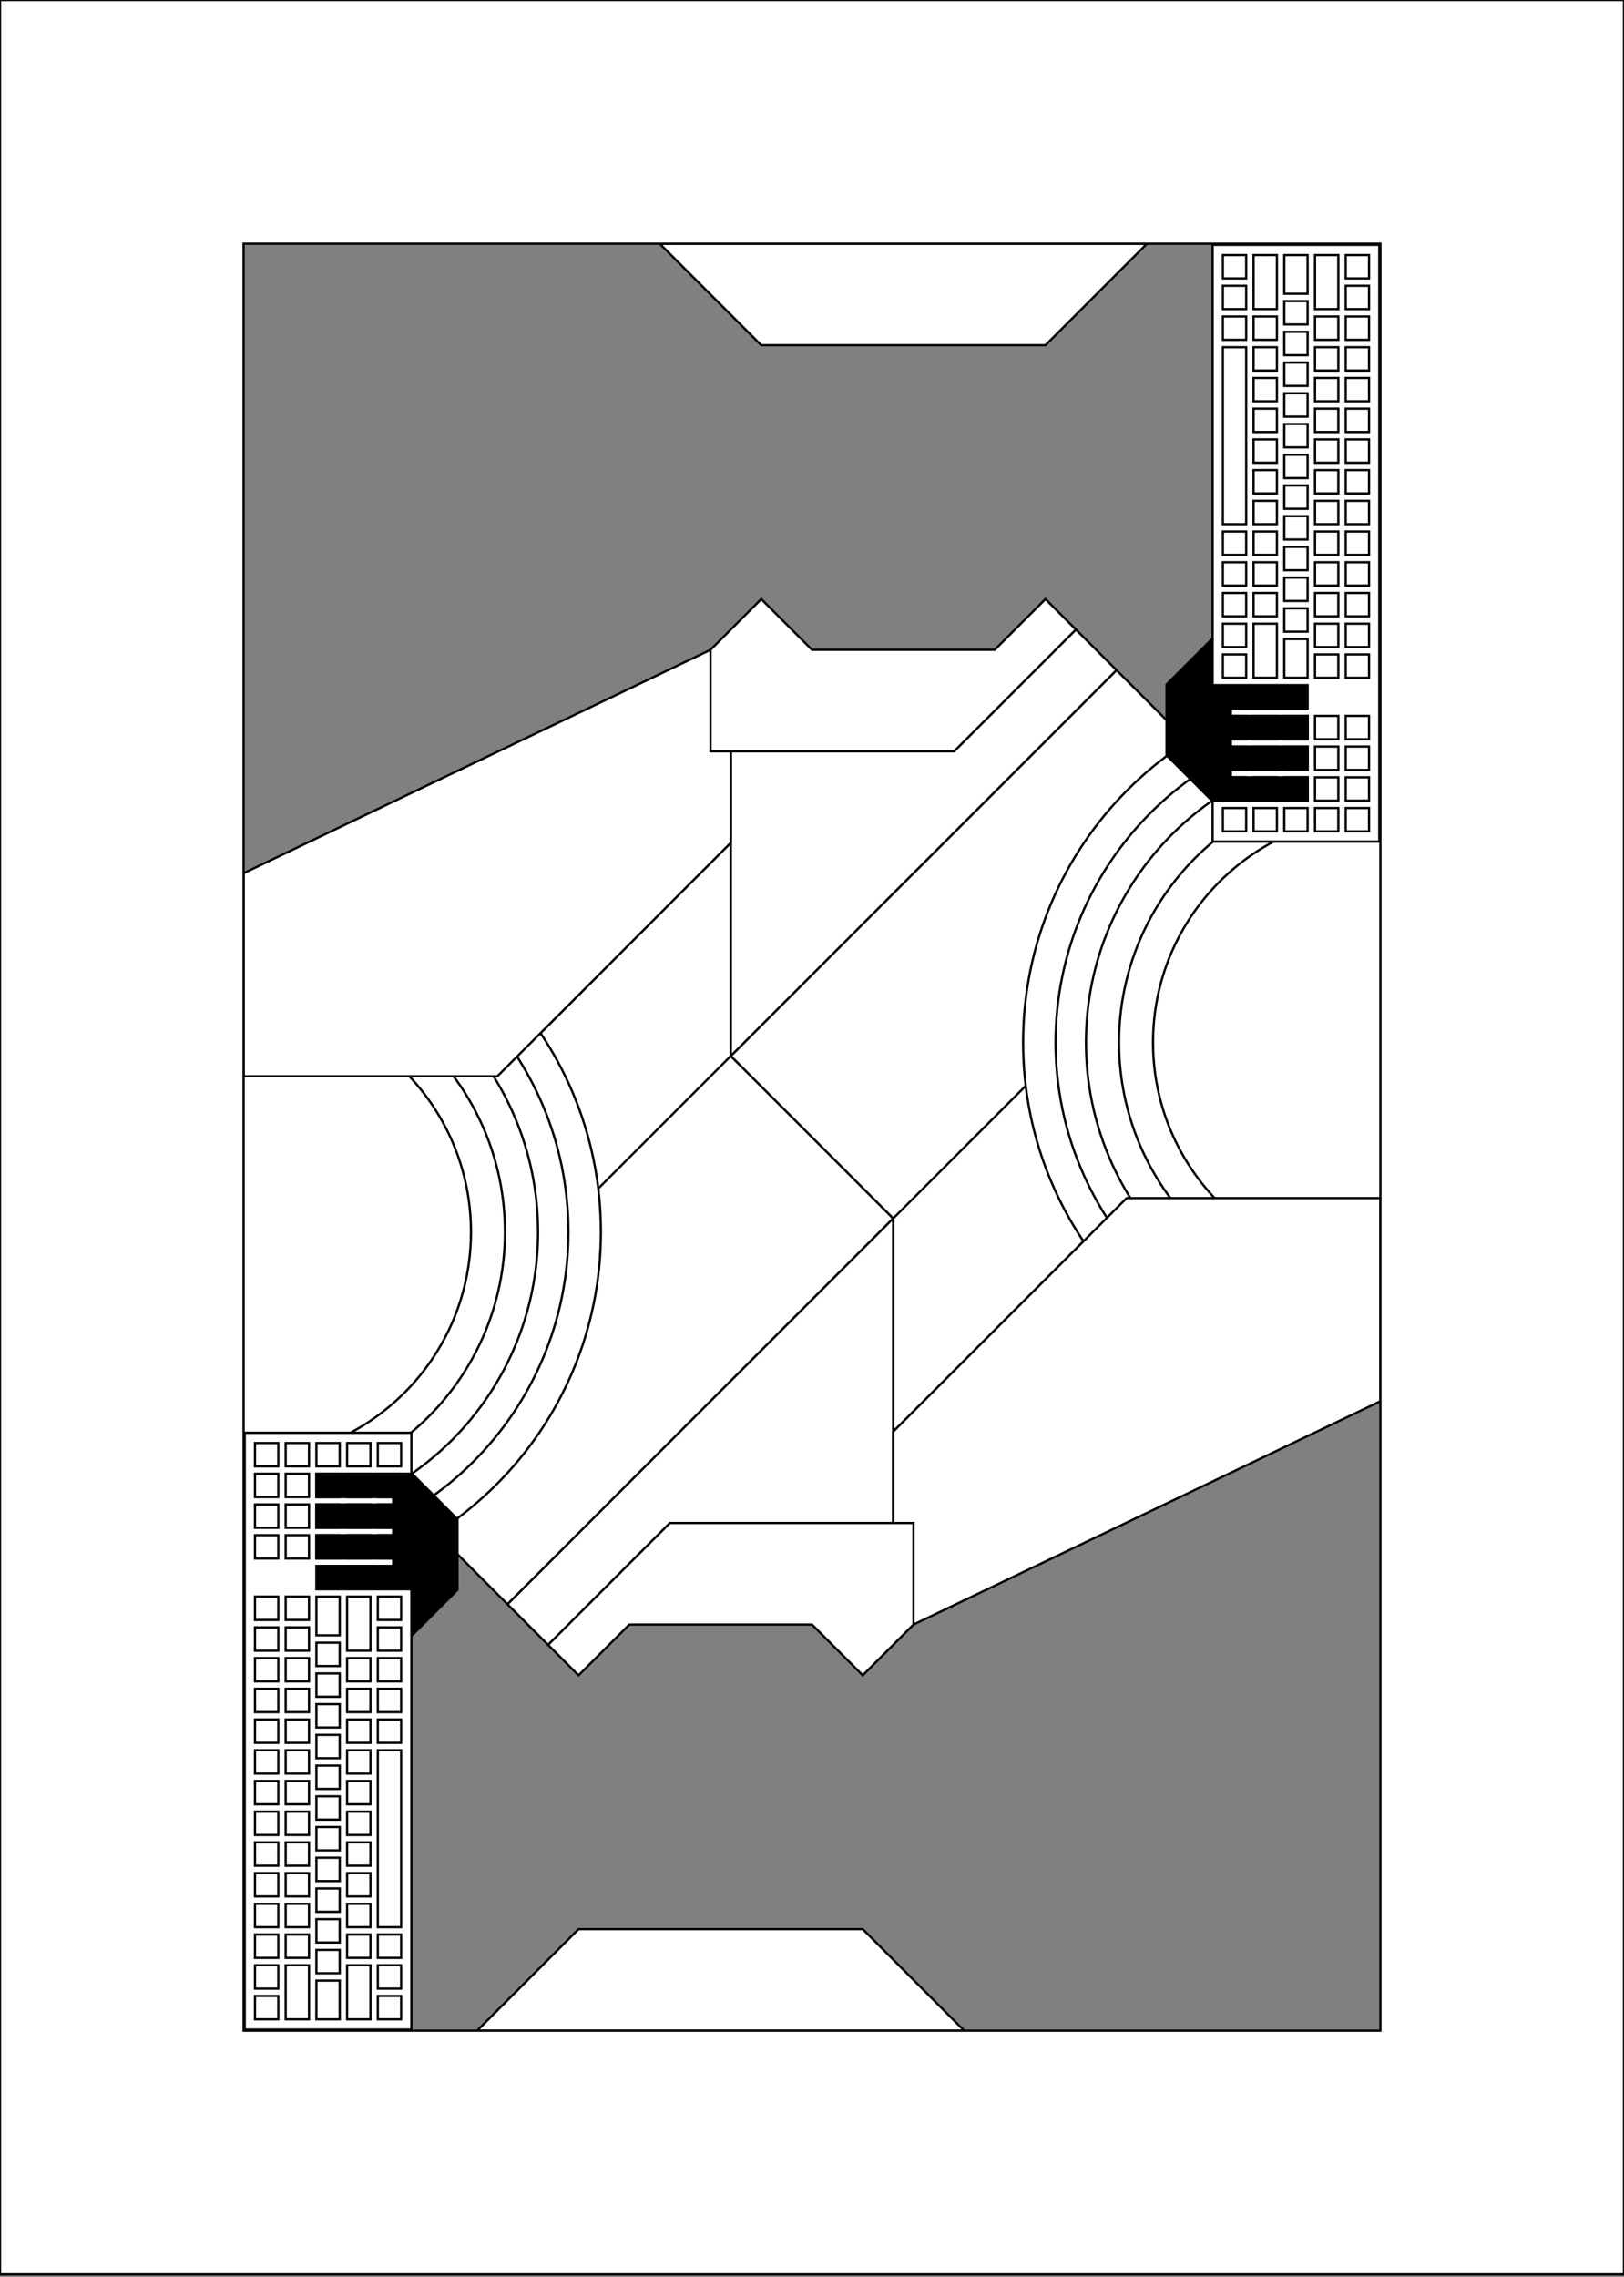 <?xml version="1.0" encoding="utf-8"?>
<!-- Generator: Adobe Illustrator 17.0.0, SVG Export Plug-In . SVG Version: 6.00 Build 0)  -->
<!DOCTYPE svg PUBLIC "-//W3C//DTD SVG 1.1//EN" "http://www.w3.org/Graphics/SVG/1.1/DTD/svg11.dtd">
<svg version="1.1" xmlns="http://www.w3.org/2000/svg" xmlns:xlink="http://www.w3.org/1999/xlink" x="0px" y="0px" width="180px"
	 height="252.28px" viewBox="0 0 180 252.28" enable-background="new 0 0 180 252.28" xml:space="preserve">
<rect x="0" y="0" width="180" height="252.28" fill="#808080" stroke="none"/>
<symbol  id="Over" viewBox="-126.125 -92.375 126.125 92.5">
	<g id="Keyboard_2_">
		<g>
			<polygon fill="#FFFFFF" points="-18.597,-66.25 -18.597,-0.125 -0.125,-0.125 -0.125,-66.25 			"/>
			<path d="M-0.25-0.25v-65.875h-18.221V-0.25H-0.25 M0,0h-18.721v-66.375H0V0L0,0z"/>
		</g>
		<g>
			<polygon fill="#FFFFFF" points="-17.462,-31.077 -17.462,-11.471 -14.875,-11.471 -14.875,-31.077 			"/>
			<path d="M-15-11.596v-19.356h-2.337v19.356H-15 M-14.75-11.346h-2.837v-19.856h2.837V-11.346L-14.75-11.346z"/>
		</g>
		<g>
			<polygon fill="#FFFFFF" points="-17.462,-10.654 -17.462,-8.067 -14.875,-8.067 -14.875,-10.654 			"/>
			<path d="M-15-8.192v-2.337h-2.337v2.337H-15 M-14.75-7.942h-2.837v-2.837h2.837V-7.942L-14.75-7.942z"/>
		</g>
		<g>
			<polygon fill="#FFFFFF" points="-17.462,-7.25 -17.462,-4.664 -14.875,-4.664 -14.875,-7.25 			"/>
			<path d="M-15-4.789v-2.337h-2.337v2.337H-15 M-14.75-4.539h-2.837v-2.837h2.837V-4.539L-14.75-4.539z"/>
		</g>
		<g>
			<polygon fill="#FFFFFF" points="-17.462,-3.846 -17.462,-1.26 -14.875,-1.26 -14.875,-3.846 			"/>
			<path d="M-15-1.385v-2.337h-2.337v2.337H-15 M-14.75-1.135h-2.837v-2.837h2.837V-1.135L-14.75-1.135z"/>
		</g>
		<g>
			<polygon fill="#FFFFFF" points="-14.058,-17.461 -14.058,-14.875 -11.472,-14.875 -11.472,-17.461 			"/>
			<path d="M-11.597-15v-2.337h-2.337V-15H-11.597 M-11.347-14.75h-2.837v-2.837h2.837V-14.75L-11.347-14.75z"/>
		</g>
		<g>
			<polygon fill="#FFFFFF" points="-14.058,-14.058 -14.058,-11.471 -11.472,-11.471 -11.472,-14.058 			"/>
			<path d="M-11.597-11.596v-2.337h-2.337v2.337H-11.597 M-11.347-11.346h-2.837v-2.837h2.837V-11.346L-11.347-11.346z"/>
		</g>
		<g>
			<polygon fill="#FFFFFF" points="-14.058,-10.654 -14.058,-8.067 -11.472,-8.067 -11.472,-10.654 			"/>
			<path d="M-11.597-8.192v-2.337h-2.337v2.337H-11.597 M-11.347-7.942h-2.837v-2.837h2.837V-7.942L-11.347-7.942z"/>
		</g>
		<g>
			<polygon fill="#FFFFFF" points="-14.058,-7.25 -14.058,-1.26 -11.472,-1.26 -11.472,-7.25 			"/>
			<path d="M-11.597-1.385v-5.74h-2.337v5.74H-11.597 M-11.347-1.135h-2.837v-6.24h2.837V-1.135L-11.347-1.135z"/>
		</g>
		<g>
			<polygon fill="#FFFFFF" points="-14.058,-48.096 -14.058,-42.106 -11.472,-42.106 -11.472,-48.096 			"/>
			<path d="M-11.597-42.231v-5.74h-2.337v5.74H-11.597 M-11.347-41.981h-2.837v-6.24h2.837V-41.981L-11.347-41.981z"/>
		</g>
		<g>
			<polygon fill="#FFFFFF" points="-14.058,-20.866 -14.058,-18.279 -11.472,-18.279 -11.472,-20.866 			"/>
			<path d="M-11.597-18.404v-2.337h-2.337v2.337H-11.597 M-11.347-18.154h-2.837v-2.837h2.837V-18.154L-11.347-18.154z"/>
		</g>
		<g>
			<polygon fill="#FFFFFF" points="-14.058,-27.673 -14.058,-25.086 -11.472,-25.086 -11.472,-27.673 			"/>
			<path d="M-11.597-25.212v-2.337h-2.337v2.337H-11.597 M-11.347-24.962h-2.837v-2.837h2.837V-24.962L-11.347-24.962z"/>
		</g>
		<g>
			<polygon fill="#FFFFFF" points="-14.058,-31.077 -14.058,-28.491 -11.472,-28.491 -11.472,-31.077 			"/>
			<path d="M-11.597-28.615v-2.337h-2.337v2.337H-11.597 M-11.347-28.365h-2.837v-2.837h2.837V-28.365L-11.347-28.365z"/>
		</g>
		<g>
			<polygon fill="#FFFFFF" points="-14.058,-24.27 -14.058,-21.683 -11.472,-21.683 -11.472,-24.27 			"/>
			<path d="M-11.597-21.808v-2.337h-2.337v2.337H-11.597 M-11.347-21.558h-2.837v-2.837h2.837V-21.558L-11.347-21.558z"/>
		</g>
		<g>
			<polygon fill="#FFFFFF" points="-14.058,-37.885 -14.058,-35.298 -11.472,-35.298 -11.472,-37.885 			"/>
			<path d="M-11.597-35.423v-2.337h-2.337v2.337H-11.597 M-11.347-35.173h-2.837v-2.837h2.837V-35.173L-11.347-35.173z"/>
		</g>
		<g>
			<polygon fill="#FFFFFF" points="-14.058,-41.289 -14.058,-38.702 -11.472,-38.702 -11.472,-41.289 			"/>
			<path d="M-11.597-38.827v-2.337h-2.337v2.337H-11.597 M-11.347-38.577h-2.837v-2.837h2.837V-38.577L-11.347-38.577z"/>
		</g>
		<g>
			<polygon fill="#FFFFFF" points="-14.058,-34.481 -14.058,-31.895 -11.472,-31.895 -11.472,-34.481 			"/>
			<path d="M-11.597-32.019v-2.337h-2.337v2.337H-11.597 M-11.347-31.769h-2.837v-2.837h2.837V-31.769L-11.347-31.769z"/>
		</g>
		<g>
			<polygon fill="#FFFFFF" points="-17.462,-44.692 -17.462,-42.106 -14.875,-42.106 -14.875,-44.692 			"/>
			<path d="M-15-42.231v-2.337h-2.337v2.337H-15 M-14.75-41.981h-2.837v-2.837h2.837V-41.981L-14.75-41.981z"/>
		</g>
		<g>
			<polygon fill="#FFFFFF" points="-17.462,-48.096 -17.462,-45.51 -14.875,-45.51 -14.875,-48.096 			"/>
			<path d="M-15-45.635v-2.337h-2.337v2.337H-15 M-14.75-45.385h-2.837v-2.837h2.837V-45.385L-14.75-45.385z"/>
		</g>
		<g>
			<polygon fill="#FFFFFF" points="-17.462,-37.885 -17.462,-35.298 -14.875,-35.298 -14.875,-37.885 			"/>
			<path d="M-15-35.423v-2.337h-2.337v2.337H-15 M-14.75-35.173h-2.837v-2.837h2.837V-35.173L-14.75-35.173z"/>
		</g>
		<g>
			<polygon fill="#FFFFFF" points="-17.462,-41.289 -17.462,-38.702 -14.875,-38.702 -14.875,-41.289 			"/>
			<path d="M-15-38.827v-2.337h-2.337v2.337H-15 M-14.75-38.577h-2.837v-2.837h2.837V-38.577L-14.75-38.577z"/>
		</g>
		<g>
			<polygon fill="#FFFFFF" points="-17.462,-34.481 -17.462,-31.895 -14.875,-31.895 -14.875,-34.481 			"/>
			<path d="M-15-32.019v-2.337h-2.337v2.337H-15 M-14.75-31.769h-2.837v-2.837h2.837V-31.769L-14.75-31.769z"/>
		</g>
		<g>
			<polygon fill="#FFFFFF" points="-10.654,-15.76 -10.654,-13.173 -8.067,-13.173 -8.067,-15.76 			"/>
			<path d="M-8.193-13.298v-2.337h-2.337v2.337H-8.193 M-7.943-13.048h-2.837v-2.837h2.837V-13.048L-7.943-13.048z"/>
		</g>
		<g>
			<polygon fill="#FFFFFF" points="-10.654,-12.356 -10.654,-9.77 -8.067,-9.77 -8.067,-12.356 			"/>
			<path d="M-8.193-9.894v-2.337h-2.337v2.337H-8.193 M-7.943-9.644h-2.837v-2.837h2.837V-9.644L-7.943-9.644z"/>
		</g>
		<g>
			<polygon fill="#FFFFFF" points="-10.654,-8.952 -10.654,-6.366 -8.067,-6.366 -8.067,-8.952 			"/>
			<path d="M-8.193-6.49v-2.337h-2.337v2.337H-8.193 M-7.943-6.24h-2.837v-2.837h2.837V-6.24L-7.943-6.24z"/>
		</g>
		<g>
			<polygon fill="#FFFFFF" points="-10.654,-5.548 -10.654,-1.26 -8.067,-1.26 -8.067,-5.548 			"/>
			<path d="M-8.193-1.385v-4.038h-2.337v4.038H-8.193 M-7.943-1.135h-2.837v-4.538h2.837V-1.135L-7.943-1.135z"/>
		</g>
		<g>
			<polygon fill="#FFFFFF" points="-10.654,-48.096 -10.654,-43.808 -8.067,-43.808 -8.067,-48.096 			"/>
			<path d="M-8.193-43.933v-4.038h-2.337v4.038H-8.193 M-7.943-43.683h-2.837v-4.538h2.837V-43.683L-7.943-43.683z"/>
		</g>
		<g>
			<polygon fill="#FFFFFF" points="-10.654,-19.164 -10.654,-16.577 -8.067,-16.577 -8.067,-19.164 			"/>
			<path d="M-8.193-16.702v-2.337h-2.337v2.337H-8.193 M-7.943-16.452h-2.837v-2.837h2.837V-16.452L-7.943-16.452z"/>
		</g>
		<g>
			<polygon fill="#FFFFFF" points="-10.654,-25.971 -10.654,-23.385 -8.067,-23.385 -8.067,-25.971 			"/>
			<path d="M-8.193-23.51v-2.337h-2.337v2.337H-8.193 M-7.943-23.26h-2.837v-2.837h2.837V-23.26L-7.943-23.26z"/>
		</g>
		<g>
			<polygon fill="#FFFFFF" points="-10.654,-29.375 -10.654,-26.789 -8.067,-26.789 -8.067,-29.375 			"/>
			<path d="M-8.193-26.914v-2.337h-2.337v2.337H-8.193 M-7.943-26.664h-2.837V-29.5h2.837V-26.664L-7.943-26.664z"/>
		</g>
		<g>
			<polygon fill="#FFFFFF" points="-10.654,-22.567 -10.654,-19.981 -8.067,-19.981 -8.067,-22.567 			"/>
			<path d="M-8.193-20.106v-2.337h-2.337v2.337H-8.193 M-7.943-19.856h-2.837v-2.837h2.837V-19.856L-7.943-19.856z"/>
		</g>
		<g>
			<polygon fill="#FFFFFF" points="-10.654,-32.779 -10.654,-30.192 -8.067,-30.192 -8.067,-32.779 			"/>
			<path d="M-8.193-30.317v-2.337h-2.337v2.337H-8.193 M-7.943-30.067h-2.837v-2.837h2.837V-30.067L-7.943-30.067z"/>
		</g>
		<g>
			<polygon fill="#FFFFFF" points="-10.654,-39.586 -10.654,-37 -8.067,-37 -8.067,-39.586 			"/>
			<path d="M-8.193-37.125v-2.337h-2.337v2.337H-8.193 M-7.943-36.875h-2.837v-2.837h2.837V-36.875L-7.943-36.875z"/>
		</g>
		<g>
			<polygon fill="#FFFFFF" points="-10.654,-42.991 -10.654,-40.404 -8.067,-40.404 -8.067,-42.991 			"/>
			<path d="M-8.193-40.529v-2.337h-2.337v2.337H-8.193 M-7.943-40.279h-2.837v-2.837h2.837V-40.279L-7.943-40.279z"/>
		</g>
		<g>
			<polygon fill="#FFFFFF" points="-10.654,-36.183 -10.654,-33.596 -8.067,-33.596 -8.067,-36.183 			"/>
			<path d="M-8.193-33.721v-2.337h-2.337v2.337H-8.193 M-7.943-33.471h-2.837v-2.837h2.837V-33.471L-7.943-33.471z"/>
		</g>
		<g>
			<polygon fill="#FFFFFF" points="-7.25,-17.461 -7.25,-14.875 -4.664,-14.875 -4.664,-17.461 			"/>
			<path d="M-4.789-15v-2.337h-2.337V-15H-4.789 M-4.539-14.75h-2.837v-2.837h2.837V-14.75L-4.539-14.75z"/>
		</g>
		<g>
			<polygon fill="#FFFFFF" points="-7.25,-14.058 -7.25,-11.471 -4.664,-11.471 -4.664,-14.058 			"/>
			<path d="M-4.789-11.596v-2.337h-2.337v2.337H-4.789 M-4.539-11.346h-2.837v-2.837h2.837V-11.346L-4.539-11.346z"/>
		</g>
		<g>
			<polygon fill="#FFFFFF" points="-7.25,-10.654 -7.25,-8.067 -4.664,-8.067 -4.664,-10.654 			"/>
			<path d="M-4.789-8.192v-2.337h-2.337v2.337H-4.789 M-4.539-7.942h-2.837v-2.837h2.837V-7.942L-4.539-7.942z"/>
		</g>
		<g>
			<polygon fill="#FFFFFF" points="-7.25,-7.25 -7.25,-1.26 -4.664,-1.26 -4.664,-7.25 			"/>
			<path d="M-4.789-1.385v-5.74h-2.337v5.74H-4.789 M-4.539-1.135h-2.837v-6.24h2.837V-1.135L-4.539-1.135z"/>
		</g>
		<g>
			<polygon fill="#FFFFFF" points="-7.25,-20.866 -7.25,-18.279 -4.664,-18.279 -4.664,-20.866 			"/>
			<path d="M-4.789-18.404v-2.337h-2.337v2.337H-4.789 M-4.539-18.154h-2.837v-2.837h2.837V-18.154L-4.539-18.154z"/>
		</g>
		<g>
			<polygon fill="#FFFFFF" points="-7.25,-27.673 -7.25,-25.086 -4.664,-25.086 -4.664,-27.673 			"/>
			<path d="M-4.789-25.212v-2.337h-2.337v2.337H-4.789 M-4.539-24.962h-2.837v-2.837h2.837V-24.962L-4.539-24.962z"/>
		</g>
		<g>
			<polygon fill="#FFFFFF" points="-7.25,-31.077 -7.25,-28.491 -4.664,-28.491 -4.664,-31.077 			"/>
			<path d="M-4.789-28.615v-2.337h-2.337v2.337H-4.789 M-4.539-28.365h-2.837v-2.837h2.837V-28.365L-4.539-28.365z"/>
		</g>
		<g>
			<polygon fill="#FFFFFF" points="-7.25,-24.27 -7.25,-21.683 -4.664,-21.683 -4.664,-24.27 			"/>
			<path d="M-4.789-21.808v-2.337h-2.337v2.337H-4.789 M-4.539-21.558h-2.837v-2.837h2.837V-21.558L-4.539-21.558z"/>
		</g>
		<g>
			<polygon fill="#FFFFFF" points="-3.847,-10.654 -3.847,-8.067 -1.26,-8.067 -1.26,-10.654 			"/>
			<path d="M-1.385-8.192v-2.337h-2.337v2.337H-1.385 M-1.135-7.942h-2.837v-2.837h2.837V-7.942L-1.135-7.942z"/>
		</g>
		<g>
			<polygon fill="#FFFFFF" points="-3.847,-7.25 -3.847,-4.664 -1.26,-4.664 -1.26,-7.25 			"/>
			<path d="M-1.385-4.789v-2.337h-2.337v2.337H-1.385 M-1.135-4.539h-2.837v-2.837h2.837V-4.539L-1.135-4.539z"/>
		</g>
		<g>
			<polygon fill="#FFFFFF" points="-3.847,-3.846 -3.847,-1.26 -1.26,-1.26 -1.26,-3.846 			"/>
			<path d="M-1.385-1.385v-2.337h-2.337v2.337H-1.385 M-1.135-1.135h-2.837v-2.837h2.837V-1.135L-1.135-1.135z"/>
		</g>
		<g>
			<polygon fill="#FFFFFF" points="-3.847,-14.058 -3.847,-11.471 -1.26,-11.471 -1.26,-14.058 			"/>
			<path d="M-1.385-11.596v-2.337h-2.337v2.337H-1.385 M-1.135-11.346h-2.837v-2.837h2.837V-11.346L-1.135-11.346z"/>
		</g>
		<g>
			<polygon fill="#FFFFFF" points="-3.847,-20.866 -3.847,-18.279 -1.26,-18.279 -1.26,-20.866 			"/>
			<path d="M-1.385-18.404v-2.337h-2.337v2.337H-1.385 M-1.135-18.154h-2.837v-2.837h2.837V-18.154L-1.135-18.154z"/>
		</g>
		<g>
			<polygon fill="#FFFFFF" points="-3.847,-24.27 -3.847,-21.683 -1.26,-21.683 -1.26,-24.27 			"/>
			<path d="M-1.385-21.808v-2.337h-2.337v2.337H-1.385 M-1.135-21.558h-2.837v-2.837h2.837V-21.558L-1.135-21.558z"/>
		</g>
		<g>
			<polygon fill="#FFFFFF" points="-3.847,-17.461 -3.847,-14.875 -1.26,-14.875 -1.26,-17.461 			"/>
			<path d="M-1.385-15v-2.337h-2.337V-15H-1.385 M-1.135-14.75h-2.837v-2.837h2.837V-14.75L-1.135-14.75z"/>
		</g>
		<g>
			<polygon fill="#FFFFFF" points="-3.847,-34.481 -3.847,-31.895 -1.26,-31.895 -1.26,-34.481 			"/>
			<path d="M-1.385-32.019v-2.337h-2.337v2.337H-1.385 M-1.135-31.769h-2.837v-2.837h2.837V-31.769L-1.135-31.769z"/>
		</g>
		<g>
			<polygon fill="#FFFFFF" points="-3.847,-31.077 -3.847,-28.491 -1.26,-28.491 -1.26,-31.077 			"/>
			<path d="M-1.385-28.615v-2.337h-2.337v2.337H-1.385 M-1.135-28.365h-2.837v-2.837h2.837V-28.365L-1.135-28.365z"/>
		</g>
		<g>
			<polygon fill="#FFFFFF" points="-3.847,-27.673 -3.847,-25.086 -1.26,-25.086 -1.26,-27.673 			"/>
			<path d="M-1.385-25.212v-2.337h-2.337v2.337H-1.385 M-1.135-24.962h-2.837v-2.837h2.837V-24.962L-1.135-24.962z"/>
		</g>
		<g>
			<polygon fill="#FFFFFF" points="-3.847,-37.885 -3.847,-35.298 -1.26,-35.298 -1.26,-37.885 			"/>
			<path d="M-1.385-35.423v-2.337h-2.337v2.337H-1.385 M-1.135-35.173h-2.837v-2.837h2.837V-35.173L-1.135-35.173z"/>
		</g>
		<g>
			<polygon fill="#FFFFFF" points="-3.847,-44.692 -3.847,-42.106 -1.26,-42.106 -1.26,-44.692 			"/>
			<path d="M-1.385-42.231v-2.337h-2.337v2.337H-1.385 M-1.135-41.981h-2.837v-2.837h2.837V-41.981L-1.135-41.981z"/>
		</g>
		<g>
			<polygon fill="#FFFFFF" points="-3.847,-48.096 -3.847,-45.51 -1.26,-45.51 -1.26,-48.096 			"/>
			<path d="M-1.385-45.635v-2.337h-2.337v2.337H-1.385 M-1.135-45.385h-2.837v-2.837h2.837V-45.385L-1.135-45.385z"/>
		</g>
		<g>
			<polygon fill="#FFFFFF" points="-3.847,-41.289 -3.847,-38.702 -1.26,-38.702 -1.26,-41.289 			"/>
			<path d="M-1.385-38.827v-2.337h-2.337v2.337H-1.385 M-1.135-38.577h-2.837v-2.837h2.837V-38.577L-1.135-38.577z"/>
		</g>
		<g>
			<polygon fill="#FFFFFF" points="-3.847,-58.308 -3.847,-55.721 -1.26,-55.721 -1.26,-58.308 			"/>
			<path d="M-1.385-55.846v-2.337h-2.337v2.337H-1.385 M-1.135-55.596h-2.837v-2.837h2.837V-55.596L-1.135-55.596z"/>
		</g>
		<g>
			<polygon fill="#FFFFFF" points="-3.847,-61.711 -3.847,-59.125 -1.26,-59.125 -1.26,-61.711 			"/>
			<path d="M-1.385-59.25v-2.337h-2.337v2.337H-1.385 M-1.135-59h-2.837v-2.837h2.837V-59L-1.135-59z"/>
		</g>
		<g>
			<polygon fill="#FFFFFF" points="-3.847,-54.904 -3.847,-52.317 -1.26,-52.317 -1.26,-54.904 			"/>
			<path d="M-1.385-52.442v-2.337h-2.337v2.337H-1.385 M-1.135-52.192h-2.837v-2.837h2.837V-52.192L-1.135-52.192z"/>
		</g>
		<g>
			<polygon fill="#FFFFFF" points="-7.25,-58.308 -7.25,-55.721 -4.664,-55.721 -4.664,-58.308 			"/>
			<path d="M-4.789-55.846v-2.337h-2.337v2.337H-4.789 M-4.539-55.596h-2.837v-2.837h2.837V-55.596L-4.539-55.596z"/>
		</g>
		<g>
			<polygon fill="#FFFFFF" points="-7.25,-61.711 -7.25,-59.125 -4.664,-59.125 -4.664,-61.711 			"/>
			<path d="M-4.789-59.25v-2.337h-2.337v2.337H-4.789 M-4.539-59h-2.837v-2.837h2.837V-59L-4.539-59z"/>
		</g>
		<g>
			<polygon fill="#FFFFFF" points="-7.25,-54.904 -7.25,-52.317 -4.664,-52.317 -4.664,-54.904 			"/>
			<path d="M-4.789-52.442v-2.337h-2.337v2.337H-4.789 M-4.539-52.192h-2.837v-2.837h2.837V-52.192L-4.539-52.192z"/>
		</g>
		<g>
			<polygon fill="#FFFFFF" points="-10.654,-58.308 -10.654,-55.721 -8.067,-55.721 -8.067,-58.308 			"/>
			<path d="M-8.193-55.846v-2.337h-2.337v2.337H-8.193 M-7.943-55.596h-2.837v-2.837h2.837V-55.596L-7.943-55.596z"/>
		</g>
		<g>
			<polygon fill="#FFFFFF" points="-10.654,-61.711 -10.654,-59.125 -8.067,-59.125 -8.067,-61.711 			"/>
			<path d="M-8.193-59.25v-2.337h-2.337v2.337H-8.193 M-7.943-59h-2.837v-2.837h2.837V-59L-7.943-59z"/>
		</g>
		<g>
			<polygon fill="#FFFFFF" points="-10.654,-54.904 -10.654,-52.317 -8.067,-52.317 -8.067,-54.904 			"/>
			<path d="M-8.193-52.442v-2.337h-2.337v2.337H-8.193 M-7.943-52.192h-2.837v-2.837h2.837V-52.192L-7.943-52.192z"/>
		</g>
		<g>
			<polygon fill="#FFFFFF" points="-17.462,-58.308 -17.462,-55.721 -14.875,-55.721 -14.875,-58.308 			"/>
			<path d="M-15-55.846v-2.337h-2.337v2.337H-15 M-14.75-55.596h-2.837v-2.837h2.837V-55.596L-14.75-55.596z"/>
		</g>
		<g>
			<polygon fill="#FFFFFF" points="-17.462,-61.711 -17.462,-59.125 -14.875,-59.125 -14.875,-61.711 			"/>
			<path d="M-15-59.25v-2.337h-2.337v2.337H-15 M-14.75-59h-2.837v-2.837h2.837V-59L-14.75-59z"/>
		</g>
		<g>
			<polygon fill="#FFFFFF" points="-17.462,-54.904 -17.462,-52.317 -14.875,-52.317 -14.875,-54.904 			"/>
			<path d="M-15-52.442v-2.337h-2.337v2.337H-15 M-14.75-52.192h-2.837v-2.837h2.837V-52.192L-14.75-52.192z"/>
		</g>
		<g>
			<polygon fill="#FFFFFF" points="-14.058,-58.308 -14.058,-55.721 -11.472,-55.721 -11.472,-58.308 			"/>
			<path d="M-11.597-55.846v-2.337h-2.337v2.337H-11.597 M-11.347-55.596h-2.837v-2.837h2.837V-55.596L-11.347-55.596z"/>
		</g>
		<g>
			<polygon fill="#FFFFFF" points="-14.058,-61.711 -14.058,-59.125 -11.472,-59.125 -11.472,-61.711 			"/>
			<path d="M-11.597-59.25v-2.337h-2.337v2.337H-11.597 M-11.347-59h-2.837v-2.837h2.837V-59L-11.347-59z"/>
		</g>
		<g>
			<polygon fill="#FFFFFF" points="-14.058,-54.904 -14.058,-52.317 -11.472,-52.317 -11.472,-54.904 			"/>
			<path d="M-11.597-52.442v-2.337h-2.337v2.337H-11.597 M-11.347-52.192h-2.837v-2.837h2.837V-52.192L-11.347-52.192z"/>
		</g>
		<g>
			<polygon fill="#FFFFFF" points="-3.847,-65.116 -3.847,-62.529 -1.26,-62.529 -1.26,-65.116 			"/>
			<path d="M-1.385-62.654v-2.337h-2.337v2.337H-1.385 M-1.135-62.404h-2.837v-2.837h2.837V-62.404L-1.135-62.404z"/>
		</g>
		<g>
			<polygon fill="#FFFFFF" points="-7.25,-65.116 -7.25,-62.529 -4.664,-62.529 -4.664,-65.116 			"/>
			<path d="M-4.789-62.654v-2.337h-2.337v2.337H-4.789 M-4.539-62.404h-2.837v-2.837h2.837V-62.404L-4.539-62.404z"/>
		</g>
		<g>
			<polygon fill="#FFFFFF" points="-10.654,-65.116 -10.654,-62.529 -8.067,-62.529 -8.067,-65.116 			"/>
			<path d="M-8.193-62.654v-2.337h-2.337v2.337H-8.193 M-7.943-62.404h-2.837v-2.837h2.837V-62.404L-7.943-62.404z"/>
		</g>
		<g>
			<polygon fill="#FFFFFF" points="-17.462,-65.116 -17.462,-62.529 -14.875,-62.529 -14.875,-65.116 			"/>
			<path d="M-15-62.654v-2.337h-2.337v2.337H-15 M-14.75-62.404h-2.837v-2.837h2.837V-62.404L-14.75-62.404z"/>
		</g>
		<g>
			<polygon fill="#FFFFFF" points="-14.058,-65.116 -14.058,-62.529 -11.472,-62.529 -11.472,-65.116 			"/>
			<path d="M-11.597-62.654v-2.337h-2.337v2.337H-11.597 M-11.347-62.404h-2.837v-2.837h2.837V-62.404L-11.347-62.404z"/>
		</g>
		<g>
			<polygon fill="#FFFFFF" points="-7.25,-34.481 -7.25,-31.895 -4.664,-31.895 -4.664,-34.481 			"/>
			<path d="M-4.789-32.019v-2.337h-2.337v2.337H-4.789 M-4.539-31.769h-2.837v-2.837h2.837V-31.769L-4.539-31.769z"/>
		</g>
		<g>
			<polygon fill="#FFFFFF" points="-7.25,-37.885 -7.25,-35.298 -4.664,-35.298 -4.664,-37.885 			"/>
			<path d="M-4.789-35.423v-2.337h-2.337v2.337H-4.789 M-4.539-35.173h-2.837v-2.837h2.837V-35.173L-4.539-35.173z"/>
		</g>
		<g>
			<polygon fill="#FFFFFF" points="-7.25,-44.692 -7.25,-42.106 -4.664,-42.106 -4.664,-44.692 			"/>
			<path d="M-4.789-42.231v-2.337h-2.337v2.337H-4.789 M-4.539-41.981h-2.837v-2.837h2.837V-41.981L-4.539-41.981z"/>
		</g>
		<g>
			<polygon fill="#FFFFFF" points="-7.25,-48.096 -7.25,-45.51 -4.664,-45.51 -4.664,-48.096 			"/>
			<path d="M-4.789-45.635v-2.337h-2.337v2.337H-4.789 M-4.539-45.385h-2.837v-2.837h2.837V-45.385L-4.539-45.385z"/>
		</g>
		<g>
			<polygon fill="#FFFFFF" points="-7.25,-41.289 -7.25,-38.702 -4.664,-38.702 -4.664,-41.289 			"/>
			<path d="M-4.789-38.827v-2.337h-2.337v2.337H-4.789 M-4.539-38.577h-2.837v-2.837h2.837V-38.577L-4.539-38.577z"/>
		</g>
	</g>
	<g id="Hand_2_">
		<polygon points="-7.943,-48.789 -7.943,-51.625 -16.452,-51.625 -16.452,-52.192 -7.943,-52.192 -7.943,-55.029 -16.452,-55.029 
			-16.452,-55.596 -7.943,-55.596 -7.943,-58.433 -16.452,-58.433 -16.452,-59 -7.943,-59 -7.943,-61.837 -18.722,-61.837 
			-23.827,-56.731 -23.827,-48.789 -18.722,-43.683 -18.722,-48.789 		"/>
	</g>
	<polygon id="Chest_3_" fill="#FFFFFF" stroke="#000000" stroke-width="0.25" stroke-miterlimit="10" points="-72,-56.25 -72,-90 
		-29.25,-47.25 -33.75,-42.75 -47.25,-56.25 	"/>
	<polygon id="Cape_1_" fill="#FFFFFF" stroke="#000000" stroke-width="0.25" stroke-miterlimit="10" points="-74.25,-45 
		-126,-69.75 -126,-92.25 -97.875,-92.25 -72,-66.375 -72,-45 	"/>
	<polygon id="Colar_3_" fill="#FFFFFF" stroke="#000000" stroke-width="0.25" stroke-miterlimit="10" points="-68.625,-39.375 
		-63,-45 -42.75,-45 -37.125,-39.375 -33.75,-42.75 -47.25,-56.25 -74.25,-56.25 -74.25,-45 	"/>
	<polygon fill="#FFFFFF" stroke="#000000" stroke-width="0.25" stroke-miterlimit="10" points="-68.625,-11.25 -79.875,0 -25.875,0 
		-37.125,-11.25 	"/>
</symbol>
<symbol  id="Under" viewBox="-72.177 -131.927 111.901 84.854">
	<polygon id="Void_3_" fill="#FFFFFF" stroke="#000000" stroke-width="0.25" stroke-miterlimit="10" points="-54,-131.625 
		-30.375,-108 -30.375,-84.375 -54,-84.375 	"/>
	<polygon id="Bandolier_3_" fill="#FFFFFF" stroke="#000000" stroke-width="0.25" stroke-miterlimit="10" points="-72,-90 -54,-108 
		-11.25,-65.25 -29.25,-47.25 	"/>
	<g id="Shield_2_">
		<path fill="#FFFFFF" stroke="#000000" stroke-width="0.25" stroke-miterlimit="10" d="M39.6-88.5c0-21.87-17.73-39.6-39.6-39.6
			s-39.6,17.73-39.6,39.6S-21.871-48.9,0-48.9S39.6-66.63,39.6-88.5z"/>
		<path fill="#FFFFFF" stroke="#000000" stroke-width="0.25" stroke-miterlimit="10" d="M36-88.5c0-19.882-16.118-36-36-36
			s-36,16.118-36,36s16.118,36,36,36S36-68.618,36-88.5z"/>
		<path fill="#FFFFFF" stroke="#000000" stroke-width="0.25" stroke-miterlimit="10" d="M32.633-88.5
			c0-18.023-14.61-32.633-32.633-32.633s-32.633,14.61-32.633,32.633S-18.023-55.867,0-55.867S32.633-70.477,32.633-88.5z"/>
		<path fill="#FFFFFF" stroke="#000000" stroke-width="0.25" stroke-miterlimit="10" d="M28.966-88.5
			c0-15.998-12.969-28.967-28.967-28.967S-28.967-104.498-28.967-88.5S-15.998-59.533,0-59.533S28.966-72.502,28.966-88.5z"/>
		<path fill="#FFFFFF" stroke="#000000" stroke-width="0.25" stroke-miterlimit="10" d="M25.2-88.5c0-13.918-11.282-25.2-25.2-25.2
			s-25.2,11.282-25.2,25.2S-13.918-63.3,0-63.3S25.2-74.583,25.2-88.5z"/>
	</g>
</symbol>
<g id="Layer_1">
</g>
<g id="Layer_2">
	
		<use xlink:href="#Under"  width="111.901" height="84.854" x="-72.177" y="-131.927" transform="matrix(-1 0 0 1 27 225)" overflow="visible"/>
	
		<use xlink:href="#Under"  width="111.901" height="84.854" id="XMLID_2_" x="-72.177" y="-131.927" transform="matrix(1 0 0 -1 153 27)" overflow="visible"/>
	
		<use xlink:href="#Over"  width="126.125" height="92.5" id="XMLID_3_" x="-126.125" y="-92.375" transform="matrix(-1 0 0 1 27 225)" overflow="visible"/>
	
		<use xlink:href="#Over"  width="126.125" height="92.5" id="XMLID_1_" x="-126.125" y="-92.375" transform="matrix(1 0 0 -1 153 27)" overflow="visible"/>
</g>
<g id="Layer_3">
	<path fill="#FFFFFF" stroke="#000000" stroke-width="0.25" stroke-miterlimit="10" d="M0,0v252h180V0H0z M153,225H27V27h126V225z"
		/>
</g>
</svg>
